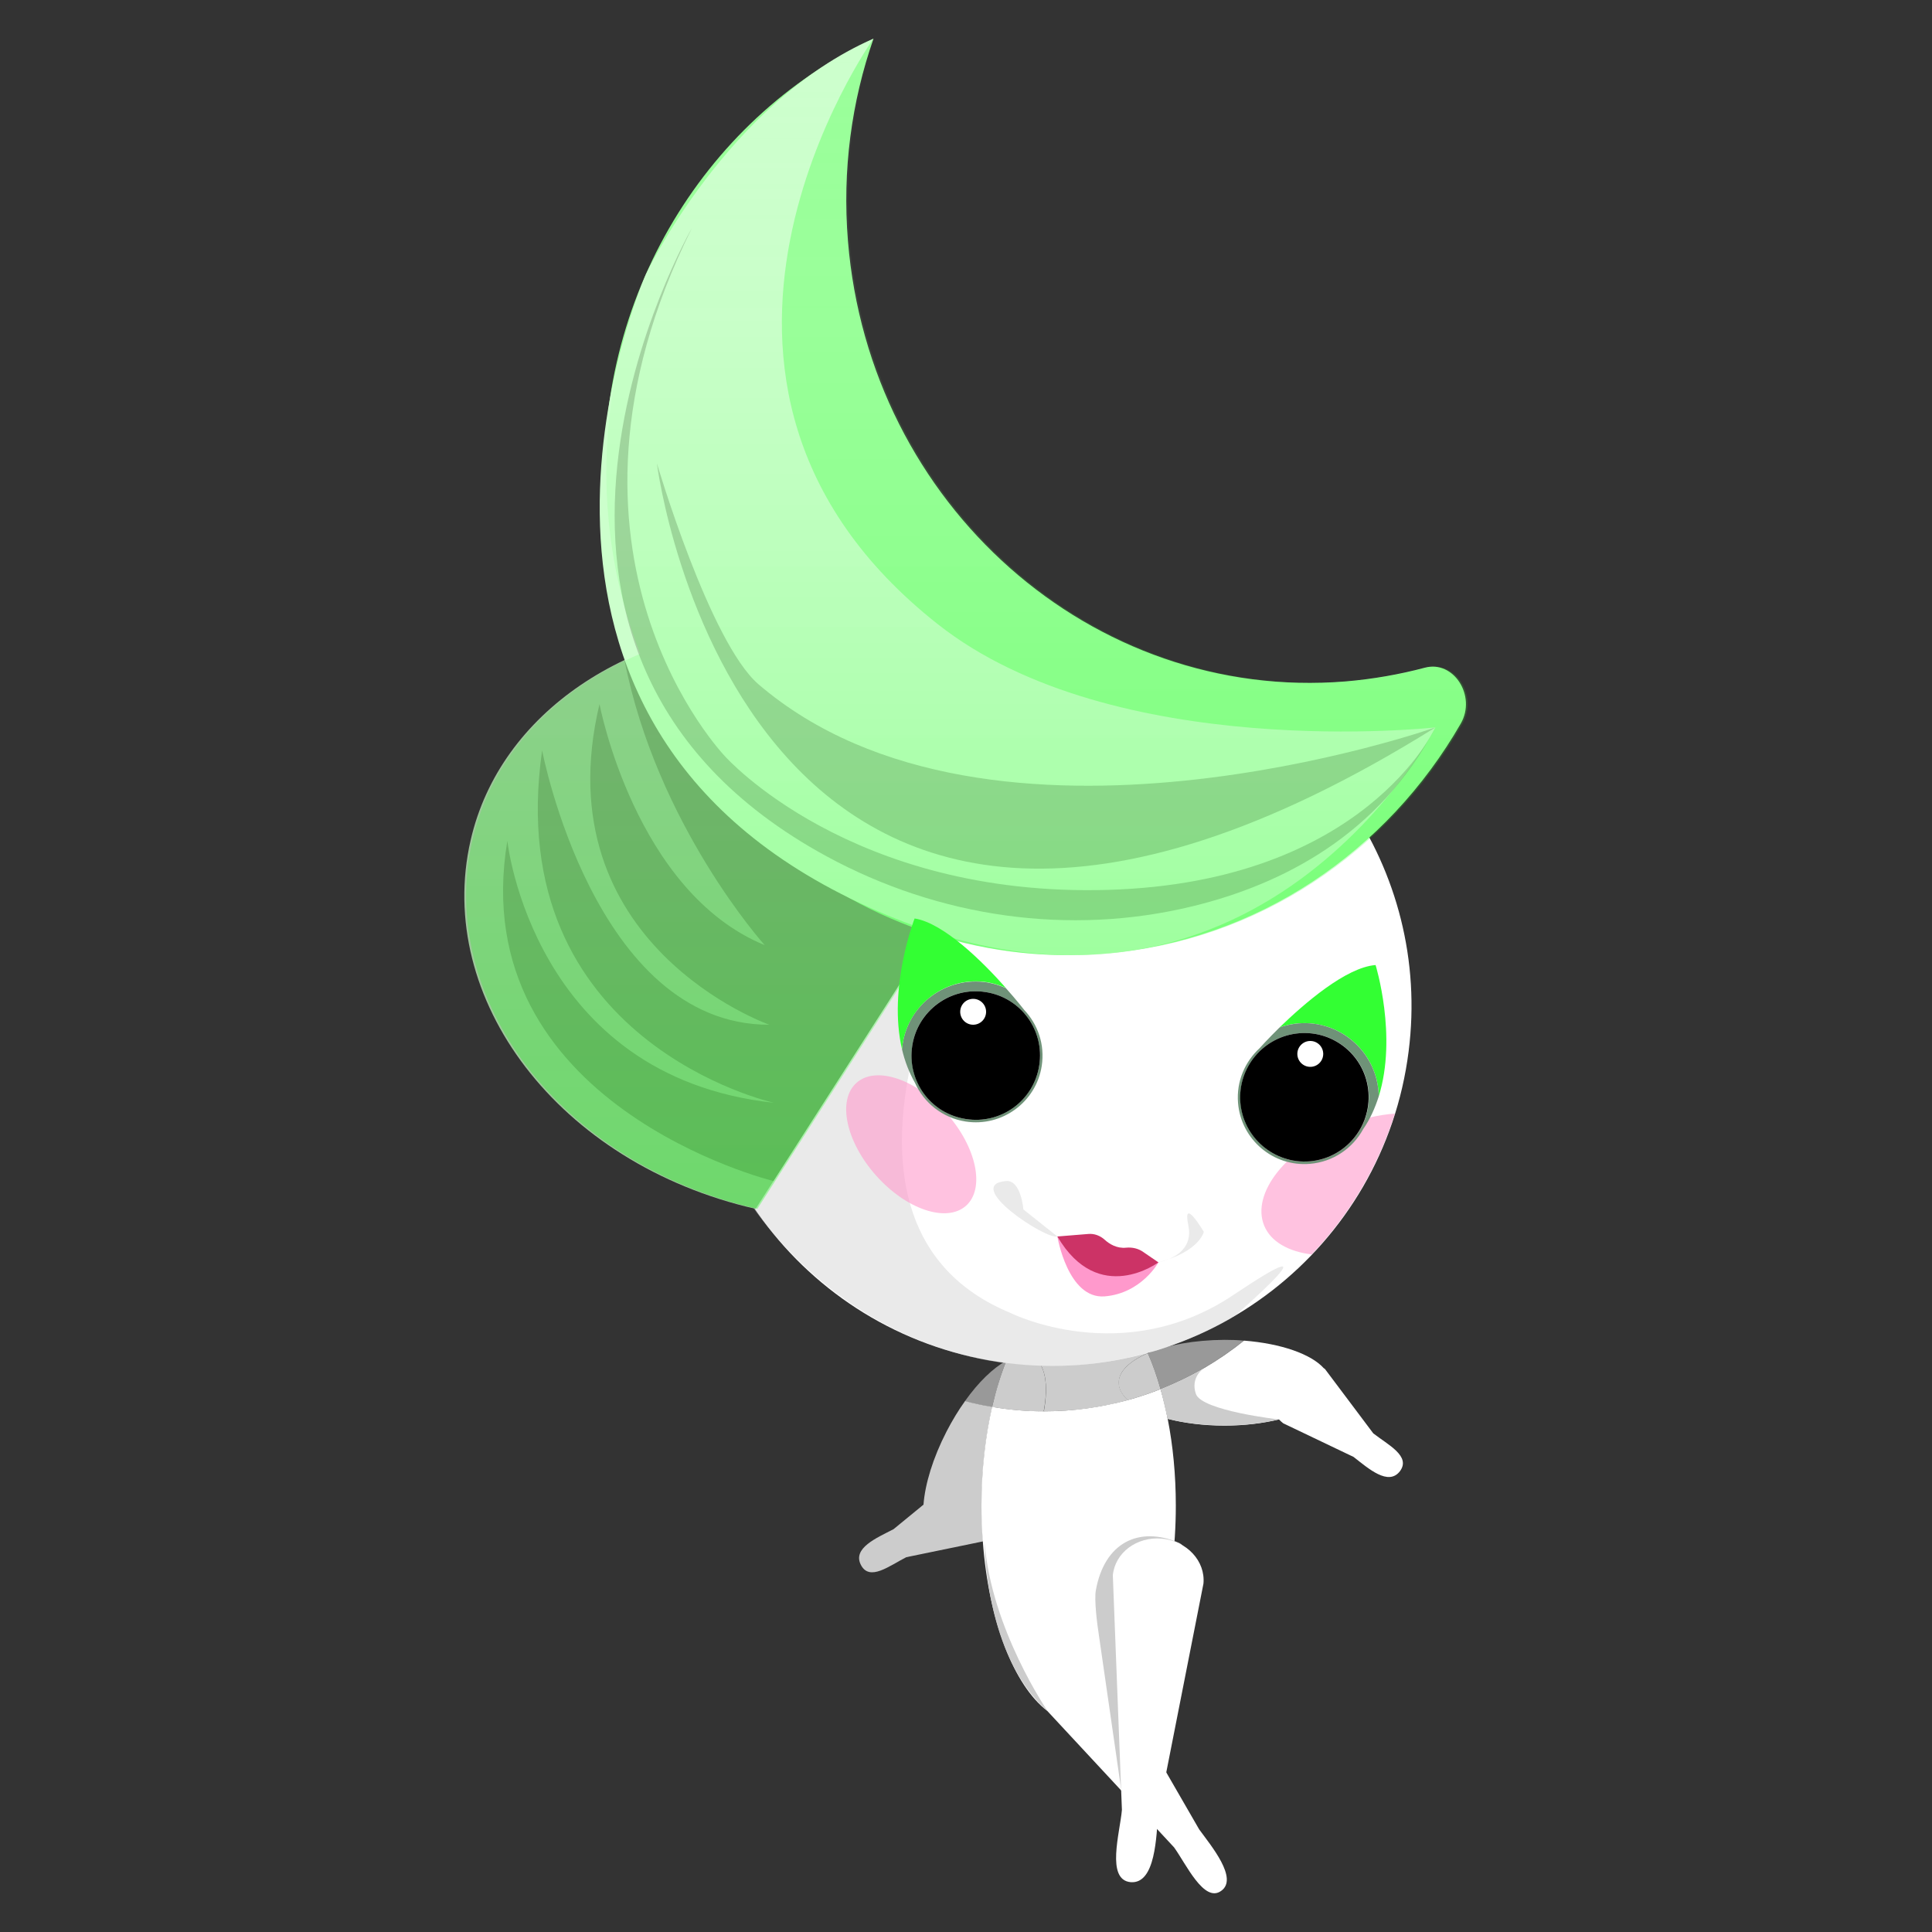 <?xml version="1.0" encoding="utf-8"?>
<!-- Generator: Adobe Illustrator 27.8.1, SVG Export Plug-In . SVG Version: 6.00 Build 0)  -->
<svg version="1.1" id="Layer_1" xmlns="http://www.w3.org/2000/svg" xmlns:xlink="http://www.w3.org/1999/xlink" x="0px" y="0px"
	 viewBox="0 0 1000 1000" style="enable-background:new 0 0 1000 1000;" xml:space="preserve">
<rect x="0" y="0" width="1000" height="1000" fill="#333333" stroke="none"/>
<style type="text/css">
	.st0{fill:#999999;}
	.st1{fill:#CCCCCC;}
	.st2{fill:#FFFFFF;}
	.st3{opacity:0.4;fill:#CCCCCC;enable-background:new    ;}
	.st4{opacity:0.6;fill:#FF99CC;enable-background:new    ;}
	.st5{fill:#9EC89B;}
	.st6{fill:#81A37B;}
	.st7{fill:#99FF99;}
	.st8{fill:#FF99CC;}
	.st9{fill:#CC3366;}
	.st10{fill:#CCFFCC;}
	.st11{opacity:0.5;fill:#81A37B;enable-background:new    ;}
	.st12{opacity:0.3;fill:url(#SVGID_1_);enable-background:new    ;}
	.st13{fill:#33FF33;}
	.st14{fill:#6F9278;}
</style>
<g>
	<path class="st0" d="M520.9,704.3c-6.8,3.7-14.5,11.1-21.5,21c4.6,1.2,9.4,2.2,14.1,3C515.6,719.5,518,711.5,520.9,704.3z"/>
	<path class="st1" d="M594.1,700.4c-9.1-20.7-21.8-33.5-35.8-33.5c-14.9,0-28.2,14.4-37.4,37.4c5.2-2.8,10-3.6,13.7-1.7
		c6.5,3.3,8.2,14.1,5.7,27.9c0.1,0,0.2,0,0.3,0c14.9,0,29.4-2,43.2-5.8c-3-2.8-4.7-5.8-4.7-9C579,709.8,584.8,704.4,594.1,700.4z"/>
	<path class="st1" d="M534.6,702.6c-3.7-1.9-8.5-1.1-13.7,1.7c-2.9,7.2-5.4,15.3-7.4,24c8.7,1.4,17.6,2.2,26.7,2.3
		C542.8,716.7,541.1,705.9,534.6,702.6z"/>
	<path class="st0" d="M594.1,700.4c2.5,5.7,4.7,11.9,6.6,18.6c15.7-6.2,30.2-14.7,43.1-25.1c-3.3-0.3-6.6-0.4-10.1-0.4
		C618.1,693.6,604.1,696.2,594.1,700.4z"/>
	<path class="st1" d="M579,715.7c0,3.2,1.7,6.2,4.7,9c5.8-1.6,11.5-3.5,17-5.7c-1.9-6.7-4.1-13-6.6-18.6
		C584.8,704.4,579,709.8,579,715.7z"/>
	<path class="st1" d="M513.6,728.2c-4.8-0.8-9.5-1.8-14.1-3c-3.4,4.7-6.6,10-9.6,15.8c-7,13.6-11.1,27.1-11.9,37.8l-15.5,12.7
		c-8.7,4.5-21.4,9.8-16.9,18.5c4.5,8.7,14.8,0.4,23.5-4l39.8-8.2c-0.4-6-0.7-12.2-0.7-18.5C508.1,760.9,510.1,743.6,513.6,728.2z"/>
	<path class="st2" d="M710.8,741.9l-25-33.3c-0.2-0.2-0.4-0.3-0.6-0.4c-6.5-7.3-22.1-12.8-41.3-14.3c-12.9,10.4-27.4,18.9-43.1,25.1
		c1.4,4.9,2.6,10,3.7,15.4c8.5,2.2,18.5,3.5,29.3,3.5c10.3,0,19.9-1.2,28.2-3.2c0.7,0.7,1.4,1.4,2.2,2l36.4,17.4
		c7.7,6,18,15.2,24,7.4C730.4,753.7,718.5,747.9,710.8,741.9z"/>
	<path class="st2" d="M620.7,946.9L581.5,879c16.1-18.7,27.1-56.3,27.1-99.7c0-16-1.5-31.1-4.2-44.9c-1-5.3-2.3-10.5-3.7-15.4
		c-5.5,2.2-11.2,4.1-17,5.7c-13.8,3.7-28.2,5.8-43.2,5.8c-0.1,0-0.2,0-0.3,0c-9.1,0-18-0.8-26.7-2.3c-3.5,15.3-5.5,32.7-5.5,51
		c0,6.3,0.2,12.5,0.7,18.5c3,41.2,16.1,74.7,33.4,87.9l65.6,70.6c6.1,8.4,15.5,29,24.4,22.5C641.1,972.3,626.8,955.3,620.7,946.9z"
		/>
	<path class="st1" d="M580.4,926.8l-11.7-81c-0.8-5.1-2.4-17.6-1.5-22.6c4.4-24.7,22.2-33.5,42.9-24.7
		C630,807,580.4,926.8,580.4,926.8z"/>
	<path class="st1" d="M600.8,719.1c15.2-6.3,22.2-10.8,22.2-10.8s-7,4.5-4,13.2c3,8.7,42.9,13.2,42.9,13.2
		c-31,7.2-57.5-0.3-57.5-0.3L600.8,719.1z"/>
	<path class="st2" d="M585.2,974.2c-12.9-1.2-5.5-25.7-4.5-37.4l-4.7-121.4c1.1-11.7,12.4-20.2,25.4-19
		c12.9,1.2,22.6,11.6,21.5,23.3l-23.4,118.8C598.5,950.2,598.2,975.3,585.2,974.2z"/>
	<path class="st1" d="M542.2,885.6c0,0-29-42.2-32.6-87.1C509.6,798.5,509.7,857.5,542.2,885.6z"/>
	<path class="st2" d="M678,436.5c-17.6,3.2-36.4-19.2-41.9-49.9c-1.8-10-2-19.6-0.8-28.2c-20.3-11.4-43-19.1-67.5-22.2
		c-102-12.9-195.1,59.3-208,161.3c-12.9,102,59.3,195.1,161.3,208c102,12.9,195.1-59.3,208-161.3c6-47.2-6.3-92.4-31.3-128.8
		C693.8,426.9,686.9,434.9,678,436.5z"/>
	<path class="st3" d="M499.6,473.3c0,0-87.5,160.6,23.5,206.3c0,0,58.1,29.1,115.4-9.4c57.3-38.4,0.9,10.7,0.9,10.7
		s-63.5,42.3-144.1,19.5C414.6,677.7,380,609.5,380,609.5S462.2,467.4,499.6,473.3z"/>
	<path class="st4" d="M722,576.4c-8.6,0.6-18,2.8-27.4,6.6c-29,11.8-47,34.7-40.3,51.3c3.4,8.4,12.6,13.5,24.6,15
		C698.5,628.8,713.3,603.9,722,576.4z"/>
	<path class="st4" d="M500,624.1c10-8.9,5.5-30.4-10.2-48c-15.6-17.6-36.5-24.6-46.5-15.6c-10,8.9-5.5,30.4,10.2,48
		S490,633,500,624.1z"/>
	<path class="st5" d="M391.1,625.7c-102.2-23.3-166.3-108.9-147.5-190.8c15.2-66.4,82.5-110.3,161.8-112c-3,7-5.4,14.2-7.2,21.8
		c-18.7,82,0.1,87.1,102.2,110.5L391.1,625.7z"/>
	<path class="st6" d="M400.3,611.3c0,0-160.5-39.3-137.7-176.1c0,0,13,122.1,138,135.6c0,0-141.6-31.2-120-182.4
		c0,0,27.1,142.2,117.6,142c0,0-117.5-41.4-87.9-166c0,0,18.3,97.2,85.5,124.8c0,0-55.9-62.1-72.6-147.7
		c0,0,108.9,133.4,177.2,113.6L400.3,611.3z"/>
	<path class="st7" d="M438.9,124.7c-3-36.7,1.9-72.2,13.2-104.6C363.2,61.7,305,158.3,313.7,265.6c11.1,136.6,126.4,238.7,257.6,228
		c79.6-6.5,146.8-53,184.8-119.1c8.2-14.3-3.7-32.9-18.6-28.9c-13.2,3.5-26.9,5.9-41,7.1C565.3,363.4,450,261.3,438.9,124.7z"/>
	<path class="st8" d="M547.3,640c0,0,5.4,32.5,24.5,31c19.1-1.6,27.8-17.6,27.8-17.6L547.3,640z"/>
	<path class="st9" d="M547.3,640l16-1.3c3.1-0.3,6.2,0.9,8.5,3c2.4,2.2,6.3,4.6,11.1,4.1c3.1-0.3,6.3,0.4,8.8,2.2l7.9,5.4
		C599.7,653.3,568.7,676.5,547.3,640z"/>
	<path class="st3" d="M547.3,640c-5.6,1.9-49.4-26.8-26.5-28.7c7.7-0.6,8.9,14.7,8.9,14.7L547.3,640z"/>
	<path class="st3" d="M599.7,653.3c0,0,18.7-3,15.4-18.9c-3.3-15.9,8,3.2,8,3.2S620.8,647.9,599.7,653.3z"/>
	<path class="st10" d="M452.1,20c0,0-126.2,177.2,33.2,303C576.4,395,743,376.5,743,376.5s-97.7,188.8-302.8,88.6
		C235.2,364.9,334.4,141.8,334.4,141.8S376.3,53.2,452.1,20z"/>
	<path class="st11" d="M743,376.5c0,0-229.9,81-350.4-22.3C367.3,332.4,340,239.8,340,239.8S385,600,743,376.5z"/>
	<path class="st11" d="M743,376.5c0,0-36.3,80.2-169.5,84.1c-133.3,3.9-198.1-69-198.1-69S274,287.1,358.1,118.1
		c0,0-126.1,218.7,69.7,325.1c58,31.5,125.6,41.5,189.8,25.8C663.8,457.7,713.9,432.1,743,376.5z"/>
	
		<linearGradient id="SVGID_1_" gradientUnits="userSpaceOnUse" x1="626.473" y1="298.358" x2="626.473" y2="903.999" gradientTransform="matrix(1 0 0 -1 -126 924)">
		<stop  offset="0" style="stop-color:#00FF00"/>
		<stop  offset="0.125" style="stop-color:#04FF04;stop-opacity:0.875"/>
		<stop  offset="0.251" style="stop-color:#10FF10;stop-opacity:0.75"/>
		<stop  offset="0.376" style="stop-color:#24FF24;stop-opacity:0.624"/>
		<stop  offset="0.502" style="stop-color:#40FF40;stop-opacity:0.498"/>
		<stop  offset="0.629" style="stop-color:#65FF65;stop-opacity:0.371"/>
		<stop  offset="0.755" style="stop-color:#92FF92;stop-opacity:0.245"/>
		<stop  offset="0.879" style="stop-color:#C5FFC5;stop-opacity:0.121"/>
		<stop  offset="1" style="stop-color:#FFFFFF;stop-opacity:0"/>
	</linearGradient>
	<path class="st12" d="M738.4,345.6c-13.2,3.5-26.9,5.9-41,7.1c-131.2,10.6-246.5-91.5-257.6-228c-3-36.7,1.9-72.2,13.2-104.6
		C364.2,61.7,306,158.3,314.7,265.6c2.1,25.6,7.8,50.1,16.7,72.8c-44,18.5-76.8,52.6-86.9,96.5c-18.7,82,45.4,167.5,147.5,190.8
		l91.2-142.3c28,9,58,12.8,89,10.2c79.6-6.5,146.8-53,184.8-119.1C765.2,360.2,753.3,341.6,738.4,345.6z"/>
	<path class="st13" d="M712,499.5c-15.4,1.2-37,20-49.7,32.3c3.1-1.1,6.4-1.9,9.8-2.1c21.1-1.7,39.6,14,41.4,35.1
		c0.1,0.9,0.1,1.9,0.1,2.8C723.4,536.3,712,499.5,712,499.5z"/>
	<path class="st14" d="M672.1,529.7c-3.4,0.3-6.7,1-9.8,2.1C656,538,652,542.5,652,542.5c-7.6,7-12.1,17.2-11.2,28.3
		c1.5,19,18.2,33.2,37.2,31.6c12.1-1,22.2-8.1,27.6-18c3.6-5.2,6.1-10.9,8-16.8c0-0.9,0-1.9-0.1-2.8
		C711.7,543.8,693.2,528,672.1,529.7z M677.9,601.1c-18.3,1.5-34.4-12.2-35.8-30.5c-1.5-18.3,12.2-34.4,30.5-35.8
		c18.3-1.5,34.4,12.2,35.8,30.5C709.8,583.6,696.2,599.6,677.9,601.1z"/>
	<path d="M672.5,534.8c-18.3,1.5-31.9,17.5-30.5,35.8c1.5,18.3,17.5,31.9,35.8,30.5c18.3-1.5,31.9-17.5,30.5-35.8
		C706.9,547,690.8,533.3,672.5,534.8z"/>
	<path class="st2" d="M678.2,552.2c3.7,0,6.7-3,6.7-6.7c0-3.7-3-6.7-6.7-6.7c-3.7,0-6.7,3-6.7,6.7
		C671.5,549.2,674.5,552.2,678.2,552.2z"/>
	<path class="st14" d="M467.2,540.4c-0.1,0.9-0.2,1.9-0.3,2.8c1.4,6,3.6,11.8,6.7,17.3c4.6,10.3,14.2,18.1,26.2,20
		c18.8,2.9,36.5-10,39.4-28.8c1.7-11-2-21.5-9.1-29c0,0-3.7-4.8-9.5-11.3c-3-1.3-6.2-2.3-9.6-2.9C490,505.2,470.4,519.5,467.2,540.4
		z M472.2,541.2c2.8-18.2,19.8-30.6,38-27.7c18.2,2.8,30.6,19.8,27.7,38c-2.8,18.2-19.8,30.6-38,27.7
		C481.8,576.4,469.4,559.4,472.2,541.2z"/>
	<path class="st13" d="M473.4,475.4c15.2,2.4,35.5,22.7,47.2,35.9c-3-1.3-6.2-2.3-9.6-2.9c-20.9-3.3-40.6,11.1-43.8,32
		c-0.1,0.9-0.2,1.9-0.3,2.8C459.4,511.3,473.4,475.4,473.4,475.4z"/>
	<path d="M510.2,513.5c18.2,2.8,30.6,19.8,27.7,38c-2.8,18.2-19.8,30.6-38,27.7c-18.2-2.8-30.6-19.8-27.7-38
		C475,523.1,492,510.6,510.2,513.5z"/>
	<path class="st2" d="M503.7,530.4c3.7,0,6.7-3,6.7-6.7s-3-6.7-6.7-6.7s-6.7,3-6.7,6.7S500,530.4,503.7,530.4z"/>
</g>
</svg>
